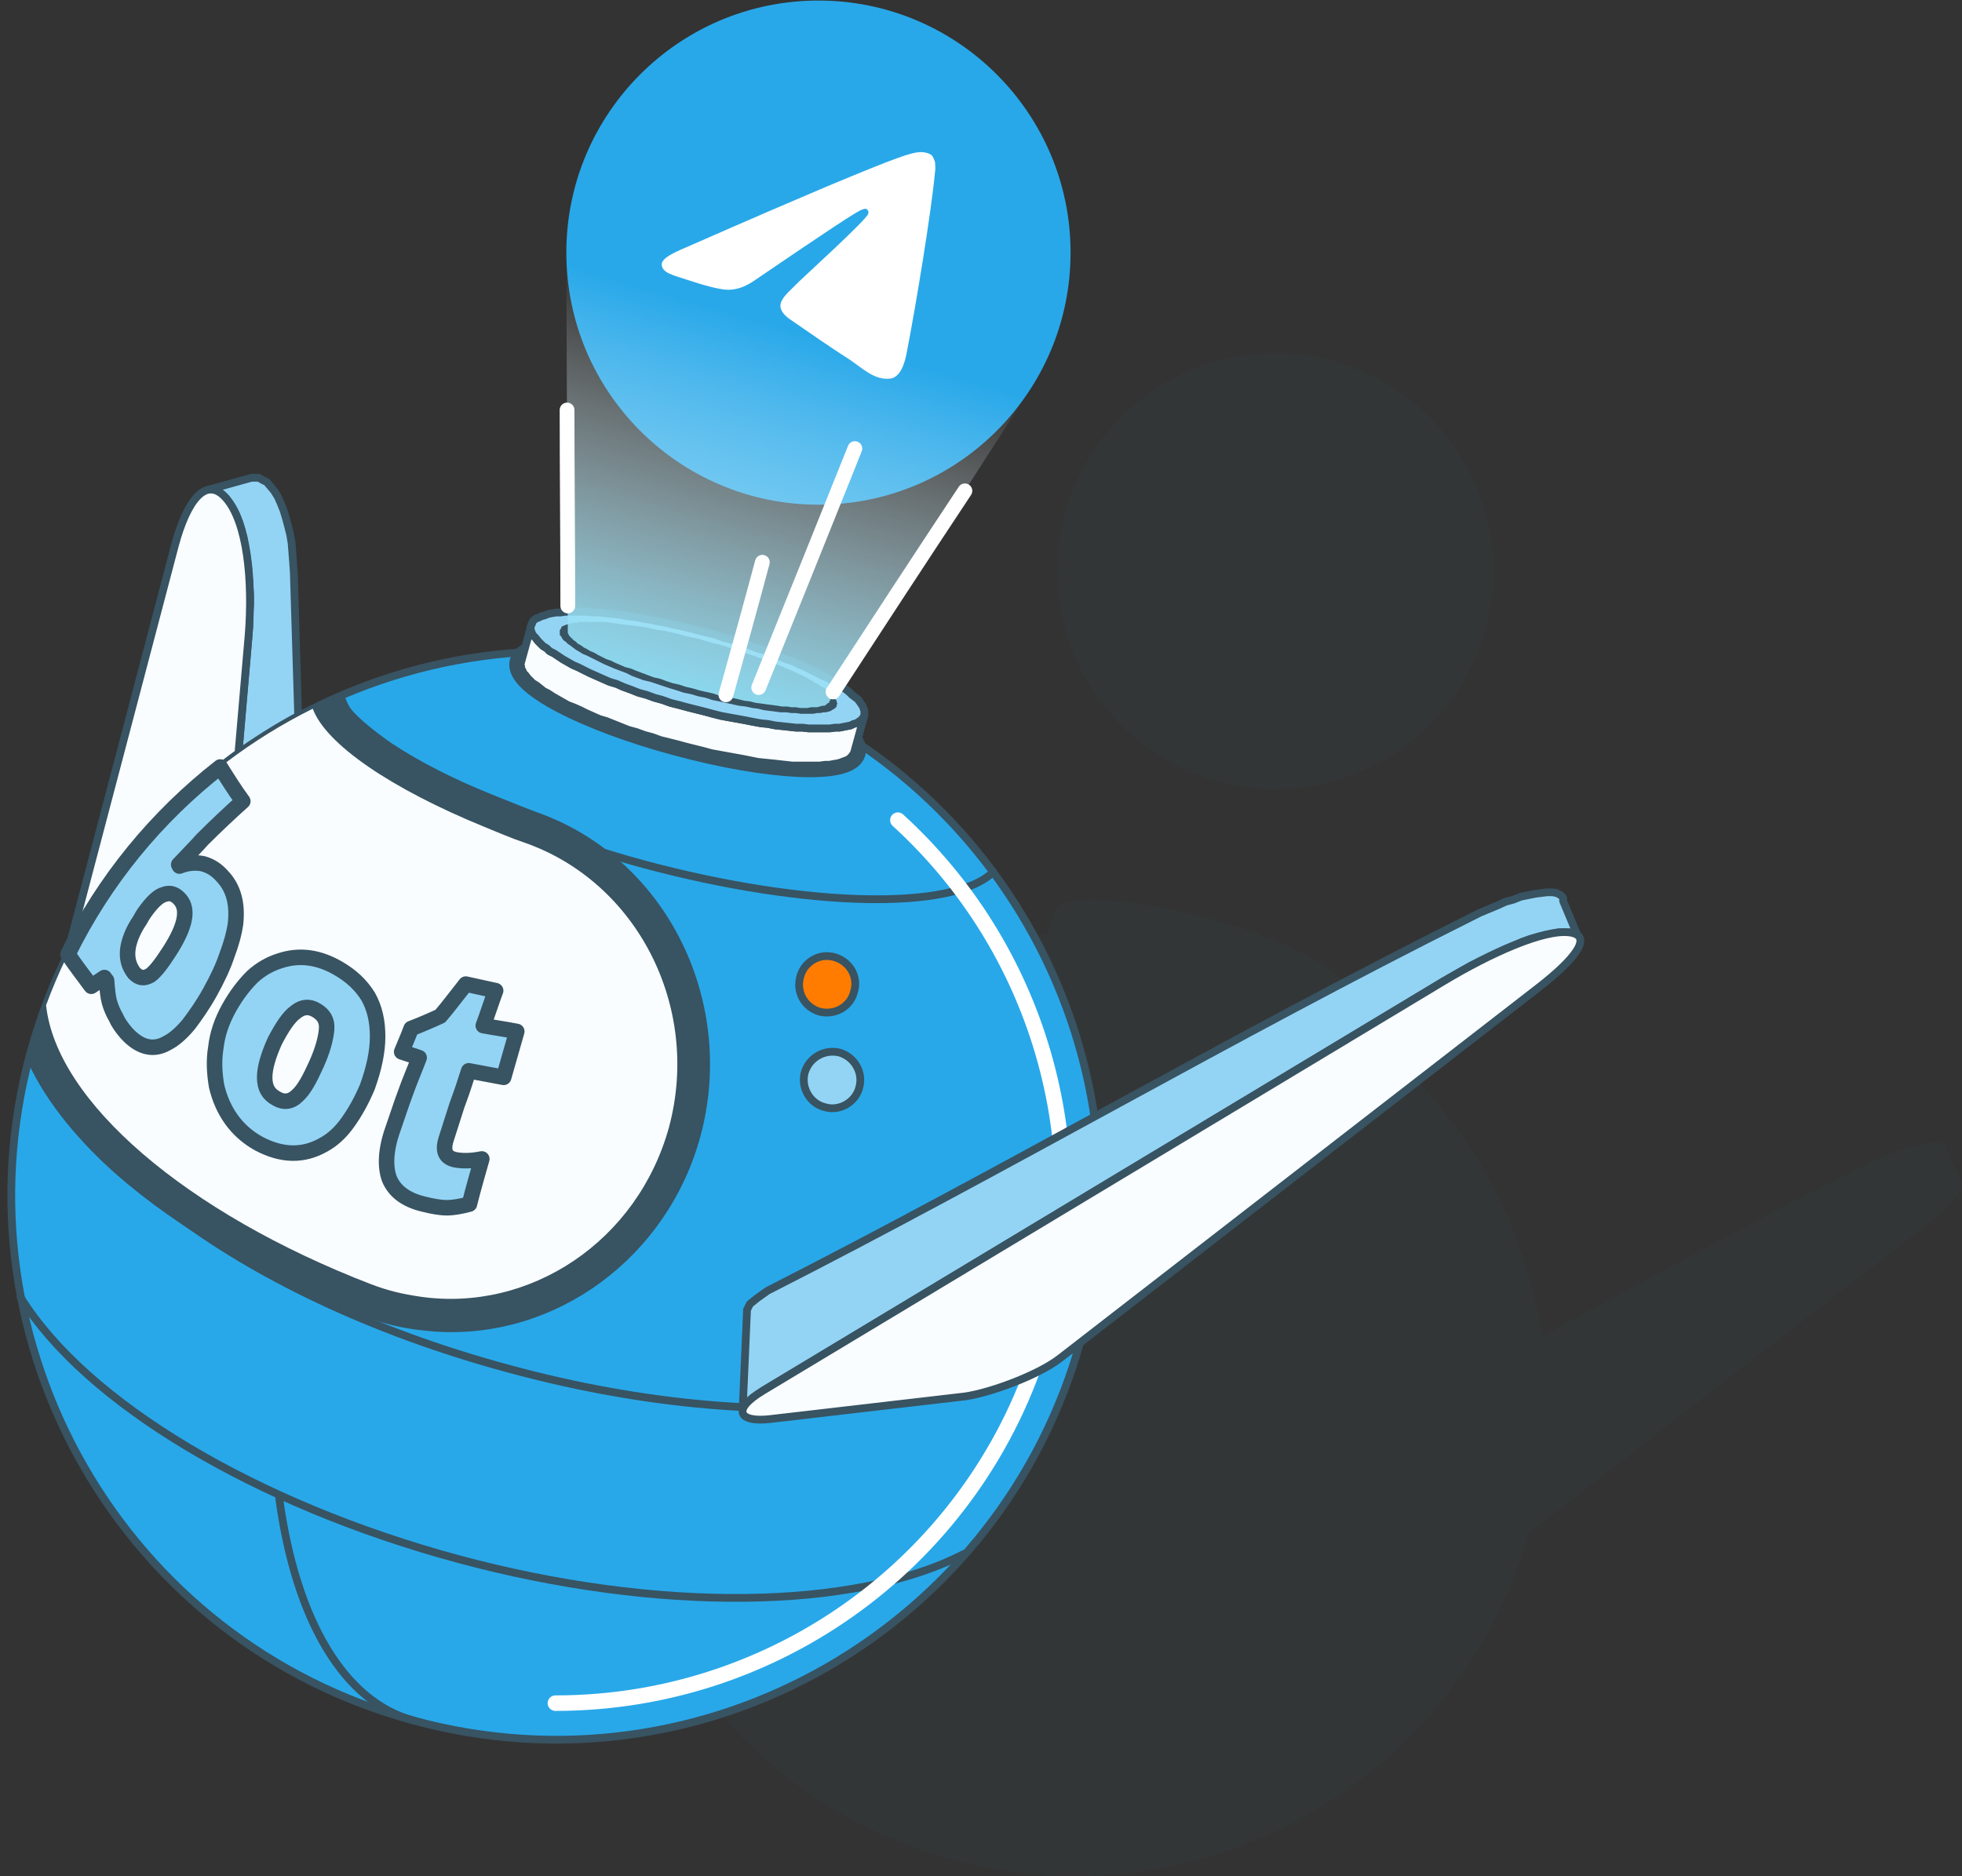 <svg width="253" height="242" viewBox="0 0 253 242" fill="none" xmlns="http://www.w3.org/2000/svg">
<rect x="0" y="0" width="253" height="242" fill="#333333" stroke="none"/>
<g clip-path="url(#clip0_46_11533)">
<path fill-rule="evenodd" clip-rule="evenodd" d="M172.345 130.593C186.721 140.178 196.305 155.495 198.841 172.41C212.654 164.892 226.466 157.281 240.841 150.139L241.875 149.669L242.815 149.199L243.754 148.823L244.694 148.448L245.539 148.166L246.385 147.884L247.231 147.696L247.982 147.508L248.64 147.414L249.298 147.32L249.862 147.414L250.331 147.508L250.707 147.602L250.895 147.79L251.083 148.072V148.354L252.774 152.206C252.774 152.206 252.774 152.206 252.774 152.3C252.868 152.3 252.962 152.394 252.962 152.488C252.962 152.582 252.962 152.676 252.962 152.77C252.962 153.898 251.083 155.965 248.358 158.032L197.15 197.688C188.13 229.637 155.056 248.525 122.922 239.88C99.714 233.584 83.271 214.696 79.043 192.613C77.445 184.156 77.633 175.229 79.794 166.302C79.888 166.02 79.982 165.738 80.076 165.362C80.546 163.765 81.016 162.073 81.58 160.476C81.768 160.006 81.956 159.536 82.144 159.066C82.801 157.469 83.459 155.965 84.117 154.556L96.237 108.605C97.083 105.316 98.398 102.872 99.808 102.497L104.788 101.087H105.164L105.633 101.181L106.009 101.275L106.479 101.651L106.855 102.027L107.325 102.591L107.701 103.248L108.076 103.906L108.358 104.752L108.64 105.598L108.828 106.443L109.016 107.477L109.204 108.417L109.298 109.45L109.392 110.578L109.486 111.612C109.674 116.968 109.862 122.324 109.956 127.68C117.66 123.546 126.211 121.103 135.137 120.539L135.982 117.532V117.344L136.17 117.156L136.358 116.968L136.546 116.78L136.828 116.686L137.11 116.592L137.486 116.404L137.862 116.31L138.237 116.216H138.707L139.177 116.122H139.741L140.305 116.028H140.868H141.526L142.184 116.122H142.841L143.593 116.216H144.345L145.097 116.31L145.848 116.404L146.694 116.498L147.445 116.686L148.291 116.78L149.231 116.968L150.076 117.156L151.016 117.25L151.862 117.532L152.801 117.72L153.741 117.908L154.68 118.189L155.62 118.377L156.56 118.659L157.499 118.941L158.439 119.223L159.378 119.505L160.224 119.787L161.164 120.069L162.009 120.351L162.761 120.727L163.607 121.009L164.358 121.29L165.11 121.666L165.862 121.948L166.519 122.23L167.177 122.606L167.835 122.888L168.492 123.17L169.056 123.452L169.62 123.828L170.09 124.11L170.56 124.391L171.029 124.673L171.405 125.049L171.781 125.331L172.063 125.613L172.345 125.895L172.627 126.177L172.815 126.365L173.003 126.647L173.097 126.929V127.117L173.19 127.398L173.097 127.586L172.345 130.593Z" fill="#385362" fill-opacity="0.1"/>
<path fill-rule="evenodd" clip-rule="evenodd" d="M192.546 73.648C192.546 58.143 179.956 45.551 164.452 45.551C148.949 45.551 136.358 58.143 136.358 73.648C136.358 89.153 148.949 101.745 164.452 101.745C179.956 101.745 192.546 89.153 192.546 73.648Z" fill="#385362" fill-opacity="0.1"/>
<path fill-rule="evenodd" clip-rule="evenodd" d="M89.942 86.428C127.338 96.576 149.513 135.104 139.459 172.504C129.311 209.903 90.788 232.08 53.392 221.932C15.996 211.877 -6.179 173.349 3.875 135.95C14.023 98.456 52.546 76.373 89.942 86.428Z" fill="#28A8E9" stroke="#385362" stroke-miterlimit="22.926" stroke-linecap="round" stroke-linejoin="round"/>
<path d="M43.996 89.999C46.251 96.952 62.694 105.973 83.177 111.518C103.942 117.062 122.922 117.532 128.09 112.457" stroke="#385362" stroke-miterlimit="22.926" stroke-linecap="round" stroke-linejoin="round"/>
<path d="M5.66 130.311C4.345 146.944 30.372 167.054 65.607 176.544C100.841 186.129 133.539 181.807 140.774 166.772" stroke="#385362" stroke-miterlimit="22.926" stroke-linecap="round" stroke-linejoin="round"/>
<path fill-rule="evenodd" clip-rule="evenodd" d="M38.452 92.348C38.264 86.146 38.076 79.944 37.888 73.836L37.794 72.52L37.7 71.299L37.606 70.077L37.419 68.95L37.137 67.822L36.855 66.788L36.573 65.849L36.197 64.909L35.821 64.063L35.352 63.311L34.882 62.748L34.412 62.184L33.848 61.902L33.378 61.62H32.909H32.439L26.707 63.217L27.177 63.123L27.647 63.217L28.117 63.405L28.68 63.781L29.15 64.251L29.62 64.909L30.09 65.661L30.466 66.412L30.841 67.352L31.123 68.292L31.405 69.325L31.593 70.453L31.781 71.675L31.969 72.802L32.063 74.024L32.157 75.34L32.251 76.655V77.971L32.157 79.286V80.602L32.063 81.917L30.747 97.14C33.284 95.355 35.821 93.757 38.452 92.348Z" fill="#93D4F4" stroke="#385362" stroke-miterlimit="22.926" stroke-linecap="round" stroke-linejoin="round"/>
<path fill-rule="evenodd" clip-rule="evenodd" d="M29.15 64.251C26.519 61.244 24.076 64.721 22.573 70.265L8.573 123.452C13.741 112.739 21.539 103.812 30.747 97.14L32.063 81.917C32.627 74.87 31.875 67.352 29.15 64.251Z" fill="#F9FDFF" stroke="#385362" stroke-miterlimit="22.926" stroke-linecap="round" stroke-linejoin="round"/>
<path fill-rule="evenodd" clip-rule="evenodd" d="M89.942 86.428C101.781 89.623 110.895 94.415 110.143 97.046C109.392 99.677 99.244 99.208 87.405 96.013C75.472 92.818 66.452 88.119 67.204 85.394C67.862 82.763 78.103 83.233 89.942 86.428Z" fill="white" stroke="#385362" stroke-width="2.99" stroke-miterlimit="22.926" stroke-linecap="round" stroke-linejoin="round"/>
<path fill-rule="evenodd" clip-rule="evenodd" d="M111.459 92.254L110.143 97.046L110.05 97.234L109.862 97.516L109.674 97.704L109.486 97.892L109.11 98.08L108.828 98.174L108.358 98.362L107.982 98.456L107.419 98.55L106.949 98.644H106.385L105.727 98.738H105.07H104.412H103.66H102.909H102.157L101.311 98.644L100.466 98.55L99.62 98.456L98.68 98.362L97.741 98.268L96.801 98.08L95.862 97.892L94.828 97.704L93.794 97.516L92.761 97.328L91.727 97.14L90.694 96.858L89.566 96.576L88.439 96.295L87.405 96.013L86.278 95.731L85.15 95.449L84.117 95.073L83.083 94.791L82.049 94.415L81.016 94.133L80.076 93.757L79.137 93.382L78.197 93.006L77.258 92.724L76.412 92.348L75.566 91.972L74.815 91.596L73.969 91.22L73.217 90.938L72.56 90.562L71.902 90.187L71.244 89.811L70.68 89.435L70.117 89.153L69.647 88.777L69.177 88.401L68.707 88.119L68.331 87.743L68.049 87.462L67.768 87.086L67.486 86.804L67.392 86.522L67.204 86.24V85.958L67.11 85.676L67.204 85.394L68.519 80.602L68.425 80.884V81.166L68.519 81.448L68.613 81.729L68.801 82.011L69.083 82.293L69.365 82.669L69.647 82.951L70.023 83.327L70.493 83.609L70.868 83.985L71.432 84.266L71.996 84.642L72.56 85.018L73.217 85.394L73.875 85.77L74.533 86.052L75.284 86.428L76.036 86.804L76.882 87.18L77.727 87.555L78.573 87.931L79.513 88.213L80.358 88.589L81.392 88.965L82.331 89.341L83.365 89.623L84.398 89.999L85.432 90.281L86.466 90.656L87.593 90.938L88.627 91.22L89.754 91.502L90.882 91.784L91.915 92.066L93.043 92.348L94.076 92.536L95.11 92.724L96.144 92.912L97.083 93.1L98.117 93.288L99.056 93.382L99.996 93.57L100.935 93.663L101.781 93.757L102.627 93.851H103.472L104.224 93.945H104.976H105.727H106.385H107.043L107.701 93.851H108.264L108.734 93.757L109.204 93.663L109.674 93.57L110.05 93.382L110.425 93.288L110.707 93.1L110.989 92.912L111.177 92.724L111.365 92.442L111.459 92.254Z" fill="#F9FDFF" stroke="#385362" stroke-miterlimit="22.926" stroke-linecap="round" stroke-linejoin="round"/>
<path fill-rule="evenodd" clip-rule="evenodd" d="M91.258 81.635L92.385 81.917L93.419 82.293L94.546 82.575L95.58 82.857L96.613 83.233L97.553 83.609L98.586 83.891L99.526 84.266L100.466 84.642L101.311 85.018L102.251 85.3L103.003 85.676L103.848 86.052L104.6 86.428L105.352 86.804L106.103 87.18L106.761 87.462L107.325 87.837L107.982 88.213L108.452 88.589L109.016 88.871L109.486 89.247L109.862 89.623L110.237 89.905L110.613 90.187L110.895 90.562L111.083 90.844L111.271 91.126L111.365 91.408L111.459 91.69V91.972V92.254L111.365 92.442L111.177 92.724L110.989 92.912L110.707 93.1L110.425 93.288L110.05 93.382L109.674 93.57L109.204 93.663L108.734 93.757L108.264 93.851H107.701L107.043 93.945H106.385H105.727H104.976H104.224L103.472 93.851H102.627L101.781 93.757L100.935 93.663L99.996 93.57L99.056 93.382L98.117 93.288L97.083 93.1L96.144 92.912L95.11 92.724L94.076 92.536L93.043 92.348L91.915 92.066L90.882 91.784L89.754 91.502L88.627 91.22L87.593 90.938L86.466 90.656L85.432 90.281L84.398 89.999L83.365 89.623L82.331 89.341L81.392 88.965L80.358 88.589L79.513 88.213L78.573 87.931L77.727 87.555L76.882 87.18L76.036 86.804L75.284 86.428L74.533 86.052L73.875 85.77L73.217 85.394L72.56 85.018L71.996 84.642L71.432 84.266L70.868 83.985L70.493 83.609L70.023 83.327L69.647 82.951L69.365 82.669L69.083 82.293L68.801 82.011L68.613 81.729L68.519 81.448L68.425 81.166V80.884L68.519 80.602L68.613 80.414L68.707 80.132L68.895 79.944L69.177 79.756L69.459 79.662L69.835 79.474L70.211 79.38L70.68 79.192L71.15 79.098L71.714 79.004H72.278L72.841 78.91H73.499H74.251H74.909H75.66L76.506 79.004H77.258L78.103 79.098L79.043 79.192L79.888 79.286L80.828 79.474L81.768 79.568L82.801 79.756L83.835 79.944L84.774 80.132L85.808 80.32L86.935 80.602L87.969 80.79L89.097 81.072L90.13 81.353L91.258 81.635Z" fill="#93D4F4" stroke="#385362" stroke-miterlimit="22.926" stroke-linecap="round" stroke-linejoin="round"/>
<path fill-rule="evenodd" clip-rule="evenodd" d="M70.211 105.128C86.372 111.424 94.922 129.56 90.318 146.568C86.09 162.167 71.714 172.786 56.117 171.752C51.419 171.376 48.976 170.624 44.654 168.933C34.036 164.704 23.325 158.784 14.868 151.361C10.546 147.508 6.13 142.528 3.593 136.983C3.687 136.607 3.781 136.326 3.875 135.95C9.701 114.337 25.016 97.798 44.184 89.623C44.184 89.717 44.184 89.717 44.278 89.811C44.748 91.784 49.07 94.885 50.573 95.919C54.425 98.456 58.842 100.617 63.258 102.403C65.607 103.342 67.862 104.282 70.211 105.128Z" fill="#385362"/>
<path fill-rule="evenodd" clip-rule="evenodd" d="M47.848 165.644C23.982 156.435 7.258 142.058 5.942 129.654C12.237 112.551 24.828 99.114 40.331 91.408C42.023 96.013 50.479 101.745 62.412 106.631C64.009 107.289 65.982 108.135 67.674 108.699C82.144 113.773 90.412 129.842 86.278 145.347C82.237 160.1 68.331 169.309 54.144 167.241C51.7 166.866 50.103 166.49 47.848 165.644Z" fill="#F9FDFF"/>
<path d="M2.654 167.335C11.11 180.961 33.003 194.023 59.029 201.07C84.774 208.024 110.143 207.742 124.331 200.413" stroke="#385362" stroke-miterlimit="22.926" stroke-linecap="round" stroke-linejoin="round"/>
<path d="M53.392 221.932C44.466 219.582 38.17 209.152 36.009 193.271" stroke="#385362" stroke-miterlimit="22.926" stroke-linecap="round" stroke-linejoin="round"/>
<path d="M115.781 105.786C133.915 122.324 141.244 147.602 134.855 171.282C127.15 199.849 101.217 219.676 71.62 219.676" stroke="white" stroke-width="2" stroke-miterlimit="22.926" stroke-linecap="round" stroke-linejoin="round"/>
<path fill-rule="evenodd" clip-rule="evenodd" d="M28.68 113.021C30.09 114.525 30.654 116.498 30.372 119.129C30.184 120.445 29.808 121.76 29.244 123.264C28.774 124.673 28.023 126.271 27.083 127.962C26.143 129.654 25.204 130.969 24.358 132.097C23.419 133.225 22.479 134.07 21.539 134.54C19.754 135.574 17.969 135.104 16.278 133.225C15.714 132.567 15.244 131.909 14.962 131.251C14.586 130.593 14.305 129.936 14.117 129.278C13.929 128.62 13.835 127.68 13.741 126.459C13.647 126.365 13.553 126.177 13.459 126.083C12.895 126.459 12.331 126.835 11.768 127.211C10.734 125.801 9.701 124.485 8.761 123.076C13.459 113.491 20.224 105.316 28.398 98.926C29.338 100.429 30.278 101.933 31.311 103.342C29.526 104.94 27.741 106.631 26.049 108.323C25.486 108.98 24.452 110.014 23.043 111.518C23.043 111.518 23.137 111.612 23.137 111.706C24.358 111.236 25.392 111.236 26.237 111.424C27.177 111.706 27.929 112.175 28.68 113.021ZM23.231 116.028C22.573 115.276 21.915 115.088 21.164 115.37C20.412 115.558 19.566 116.404 18.627 117.72C18.439 118.002 18.251 118.283 18.063 118.659C17.029 120.163 16.56 121.572 16.466 122.606C16.372 123.734 16.654 124.673 17.311 125.519C17.969 126.177 18.533 126.271 19.378 125.801C20.13 125.237 20.882 124.204 21.915 122.606C23.888 119.505 24.358 117.344 23.231 116.028ZM47.378 140.178C46.627 141.964 45.781 143.467 44.842 144.783C43.902 146.098 42.868 147.038 41.647 147.696C39.11 149.105 36.385 149.105 33.378 147.508C30.466 145.91 28.68 143.279 27.929 140.084C27.647 138.393 27.553 136.795 27.835 135.104C28.023 133.413 28.586 131.721 29.526 130.03C30.466 128.338 31.499 127.023 32.533 125.989C33.66 124.955 34.882 124.297 36.103 123.922C38.64 123.076 41.177 123.452 43.714 124.955C45.311 125.895 46.533 127.023 47.472 128.526C48.318 130.03 48.694 131.721 48.694 133.694C48.694 135.668 48.224 137.829 47.378 140.178ZM35.446 134.258C34.6 136.138 34.13 137.735 34.13 138.957C34.13 140.272 34.6 141.118 35.633 141.682C36.573 142.246 37.513 142.152 38.358 141.306C39.204 140.554 39.956 139.145 40.801 137.265C41.647 135.386 42.023 133.882 42.117 132.755C42.211 131.627 41.741 130.875 40.801 130.312C39.862 129.748 39.016 129.842 38.17 130.499C37.231 131.157 36.385 132.473 35.446 134.258ZM58.654 149.575C59.593 149.763 60.721 149.763 62.13 149.481C61.566 151.455 61.002 153.428 60.533 155.307C59.499 155.589 58.466 155.777 57.62 155.777C56.774 155.777 55.741 155.589 54.613 155.307C52.264 154.744 50.855 153.616 50.197 152.018C49.633 150.421 49.727 148.26 50.667 145.629C51.231 144.031 51.7 142.528 52.264 141.024C52.828 139.427 53.486 137.923 54.05 136.42C53.298 136.138 52.546 135.95 51.794 135.668C52.17 134.728 52.64 133.694 53.016 132.661C54.237 132.191 55.553 131.627 56.774 131.063C57.902 129.748 58.935 128.338 60.063 126.929C61.378 127.211 62.6 127.492 63.915 127.774C63.352 129.278 62.882 130.781 62.318 132.285C63.821 132.567 65.231 132.755 66.64 133.037C66.076 135.01 65.513 136.983 64.949 138.957C63.446 138.675 61.942 138.393 60.439 138.111C59.969 139.614 59.499 141.024 58.935 142.528C58.466 144.031 57.996 145.441 57.526 146.944C57.056 148.448 57.432 149.293 58.654 149.575Z" fill="#93D4F4" stroke="#385362" stroke-width="2" stroke-miterlimit="22.926" stroke-linecap="round" stroke-linejoin="round"/>
<path fill-rule="evenodd" clip-rule="evenodd" d="M107.607 123.452C109.58 124.016 110.707 125.989 110.143 127.868C109.674 129.842 107.701 130.969 105.727 130.499C103.754 129.936 102.627 127.962 103.19 125.989C103.66 124.11 105.633 122.888 107.607 123.452Z" fill="#FF7C00" stroke="#385362" stroke-miterlimit="22.926" stroke-linecap="round" stroke-linejoin="round"/>
<path fill-rule="evenodd" clip-rule="evenodd" d="M95.768 181.807L96.331 168.933L96.707 168.181L97.647 167.429L98.962 166.49C129.969 150.703 158.721 133.788 189.727 118.283L190.855 117.72L191.982 117.25L193.11 116.78L194.143 116.31L195.177 116.028L196.117 115.652L197.056 115.464L197.996 115.276L198.747 115.182L199.499 115.089H200.157L200.721 115.182L201.096 115.37L201.378 115.558L201.566 115.84V116.216L203.727 121.384V121.009L203.539 120.727L203.258 120.539L202.882 120.351L202.318 120.257H201.66H200.909L200.157 120.445L199.217 120.633L198.372 120.821L197.338 121.103L196.305 121.478L195.271 121.948L194.143 122.418L193.11 122.888L191.982 123.452L190.761 124.016L189.633 124.579L188.506 125.237L187.378 125.895L186.157 126.553L98.398 179.364L97.083 180.303L96.237 181.149L95.768 181.807Z" fill="#93D4F4" stroke="#385362" stroke-miterlimit="22.926" stroke-linecap="round" stroke-linejoin="round"/>
<path fill-rule="evenodd" clip-rule="evenodd" d="M202.318 120.257C205.607 120.633 202.976 123.828 198.372 127.398L136.64 175.229C133.821 177.39 127.714 179.645 124.425 180.115L99.338 183.028C95.392 183.498 94.17 181.901 98.398 179.364L186.157 126.553C192.264 122.888 199.029 119.881 202.318 120.257Z" fill="#F9FDFF" stroke="#385362" stroke-miterlimit="22.926" stroke-linecap="round" stroke-linejoin="round"/>
<path fill-rule="evenodd" clip-rule="evenodd" d="M90.976 82.669L91.915 82.951L92.761 83.139L93.701 83.421L94.546 83.703L95.392 83.985L96.237 84.267L97.083 84.549L97.835 84.83L98.68 85.112L99.338 85.394L100.09 85.676L100.841 85.958L101.499 86.24L102.157 86.522L102.721 86.804L103.378 87.086L103.942 87.368L104.412 87.649L104.882 87.931L105.351 88.213L105.821 88.495L106.197 88.683L106.573 88.965L106.855 89.247L107.137 89.435L107.419 89.717L107.607 89.905L107.7 90.187L107.888 90.375V90.562L107.982 90.75L107.888 90.938V91.126L107.7 91.314L107.607 91.408L107.419 91.502L107.137 91.69L106.855 91.784L106.479 91.878H106.197L105.727 91.972H105.351L104.882 92.066H104.318H103.848H103.284L102.627 91.972H102.063L101.405 91.878H100.654L99.996 91.784L99.244 91.69L98.492 91.596L97.741 91.408L96.989 91.314L96.143 91.126L95.298 91.032L94.452 90.844L93.606 90.656L92.761 90.469L91.821 90.281L90.976 89.999L90.036 89.811L89.097 89.529L88.157 89.341L87.311 89.059L86.372 88.777L85.526 88.495L84.68 88.213L83.835 87.931L82.989 87.743L82.237 87.462L81.486 87.18L80.734 86.804L79.982 86.522L79.231 86.24L78.573 85.958L77.915 85.676L77.352 85.394L76.788 85.112L76.224 84.83L75.66 84.549L75.19 84.361L74.721 84.079L74.251 83.797L73.875 83.515L73.499 83.233L73.217 83.045L72.935 82.763L72.653 82.575L72.466 82.293L72.372 82.105L72.184 81.917V81.635V81.448V81.26L72.278 81.166L72.372 80.978L72.466 80.79L72.748 80.696L72.935 80.602L73.217 80.508L73.593 80.414L73.969 80.32H74.345L74.721 80.226H75.19H75.754H76.318H76.882H77.445H78.103L78.667 80.32L79.419 80.414L80.076 80.508L80.828 80.602L81.58 80.696L82.331 80.79L83.177 80.884L83.929 81.072L84.774 81.26L85.62 81.353L86.466 81.541L87.311 81.729L88.251 82.011L89.097 82.199L90.036 82.387L90.976 82.669Z" fill="#385362"/>
<path fill-rule="evenodd" clip-rule="evenodd" d="M138.05 32.583C138.05 14.635 123.486 0.07 105.539 0.07C87.593 0.07 73.029 14.635 73.029 32.583C73.029 50.532 87.593 65.097 105.539 65.097C123.486 65.097 138.05 50.532 138.05 32.583Z" fill="#28A8E9"/>
<path fill-rule="evenodd" clip-rule="evenodd" d="M87.781 32.208C97.177 28.073 103.566 25.348 106.667 24.032C115.687 20.273 117.566 19.616 118.788 19.616C119.07 19.616 119.727 19.71 120.103 19.991C120.385 20.273 120.479 20.649 120.573 20.931C120.573 21.119 120.667 21.683 120.573 22.153C120.103 27.321 118.036 39.819 116.909 45.551C116.439 47.994 115.593 48.746 114.748 48.84C112.774 49.028 111.365 47.618 109.58 46.397C106.667 44.517 105.07 43.39 102.345 41.511C99.056 39.443 101.217 38.222 103.003 36.342C103.472 35.872 111.835 28.261 111.929 27.603C112.023 27.509 112.023 27.227 111.835 27.039C111.647 26.851 111.365 26.945 111.177 27.039C110.801 27.039 106.291 30.046 97.459 36.06C96.144 37 95.016 37.376 93.888 37.376C92.761 37.376 90.506 36.718 88.815 36.154C86.841 35.496 85.244 35.215 85.338 33.993C85.432 33.429 86.278 32.865 87.781 32.208Z" fill="white"/>
<path fill-rule="evenodd" clip-rule="evenodd" d="M108.264 135.762C110.143 136.326 111.365 138.299 110.801 140.272C110.331 142.152 108.264 143.373 106.385 142.809C104.412 142.34 103.284 140.272 103.754 138.393C104.318 136.42 106.291 135.292 108.264 135.762Z" fill="#93D4F4" stroke="#385362" stroke-miterlimit="22.926" stroke-linecap="round" stroke-linejoin="round"/>
<path fill-rule="evenodd" clip-rule="evenodd" d="M106.949 90.469V90.562L106.855 90.656L106.667 90.75L106.479 90.938L106.291 91.032H106.009L105.727 91.126L105.352 91.22H104.976H104.6L104.13 91.314H103.66H103.19L102.627 91.22H102.063L101.499 91.126H100.841L100.278 91.032L99.62 90.938L98.868 90.844L98.211 90.75L97.459 90.656L96.707 90.469L95.956 90.375L95.204 90.187L94.358 89.999L93.607 89.905L92.761 89.717L91.915 89.435L91.07 89.247L90.224 89.059L89.284 88.777L88.439 88.589L87.593 88.307L86.748 88.119L85.902 87.837L85.15 87.555L84.305 87.368L83.553 87.086L82.801 86.804L82.05 86.522L81.392 86.24L80.64 86.052L79.982 85.77L79.325 85.488L78.761 85.206L78.197 85.018L77.633 84.736L77.07 84.454L76.6 84.173L76.13 83.985L75.66 83.703L75.284 83.515L74.909 83.233L74.533 83.045L74.251 82.763L73.969 82.575L73.781 82.387L73.593 82.199L73.405 82.011L73.311 81.823L73.217 81.635V81.448V81.353L73.029 33.805C93.137 39.067 113.15 44.424 133.164 49.686L106.949 90.469Z" fill="url(#paint0_linear_46_11533)"/>
<path d="M73.217 78.159C73.217 69.795 73.123 61.338 73.123 52.881" stroke="white" stroke-width="1.903" stroke-miterlimit="22.926" stroke-linecap="round" stroke-linejoin="round"/>
<path d="M107.419 89.247C113.056 80.602 118.694 71.957 124.425 63.311" stroke="white" stroke-width="1.903" stroke-miterlimit="22.926" stroke-linecap="round" stroke-linejoin="round"/>
<path d="M97.835 88.683C101.969 78.441 106.103 68.198 110.237 57.861" stroke="white" stroke-width="1.903" stroke-miterlimit="22.926" stroke-linecap="round" stroke-linejoin="round"/>
<path d="M93.606 89.623C95.204 83.891 96.801 78.159 98.305 72.52" stroke="white" stroke-width="1.903" stroke-miterlimit="22.926" stroke-linecap="round" stroke-linejoin="round"/>
</g>
<defs>
<linearGradient id="paint0_linear_46_11533" x1="102.938" y1="42.704" x2="88.935" y2="91.449" gradientUnits="userSpaceOnUse">
<stop stop-color="white" stop-opacity="0"/>
<stop offset="1" stop-color="#89DCF4"/>
</linearGradient>
<clipPath id="clip0_46_11533">
<rect width="252" height="242" fill="white" transform="translate(0.962 0.009)"/>
</clipPath>
</defs>
</svg>
